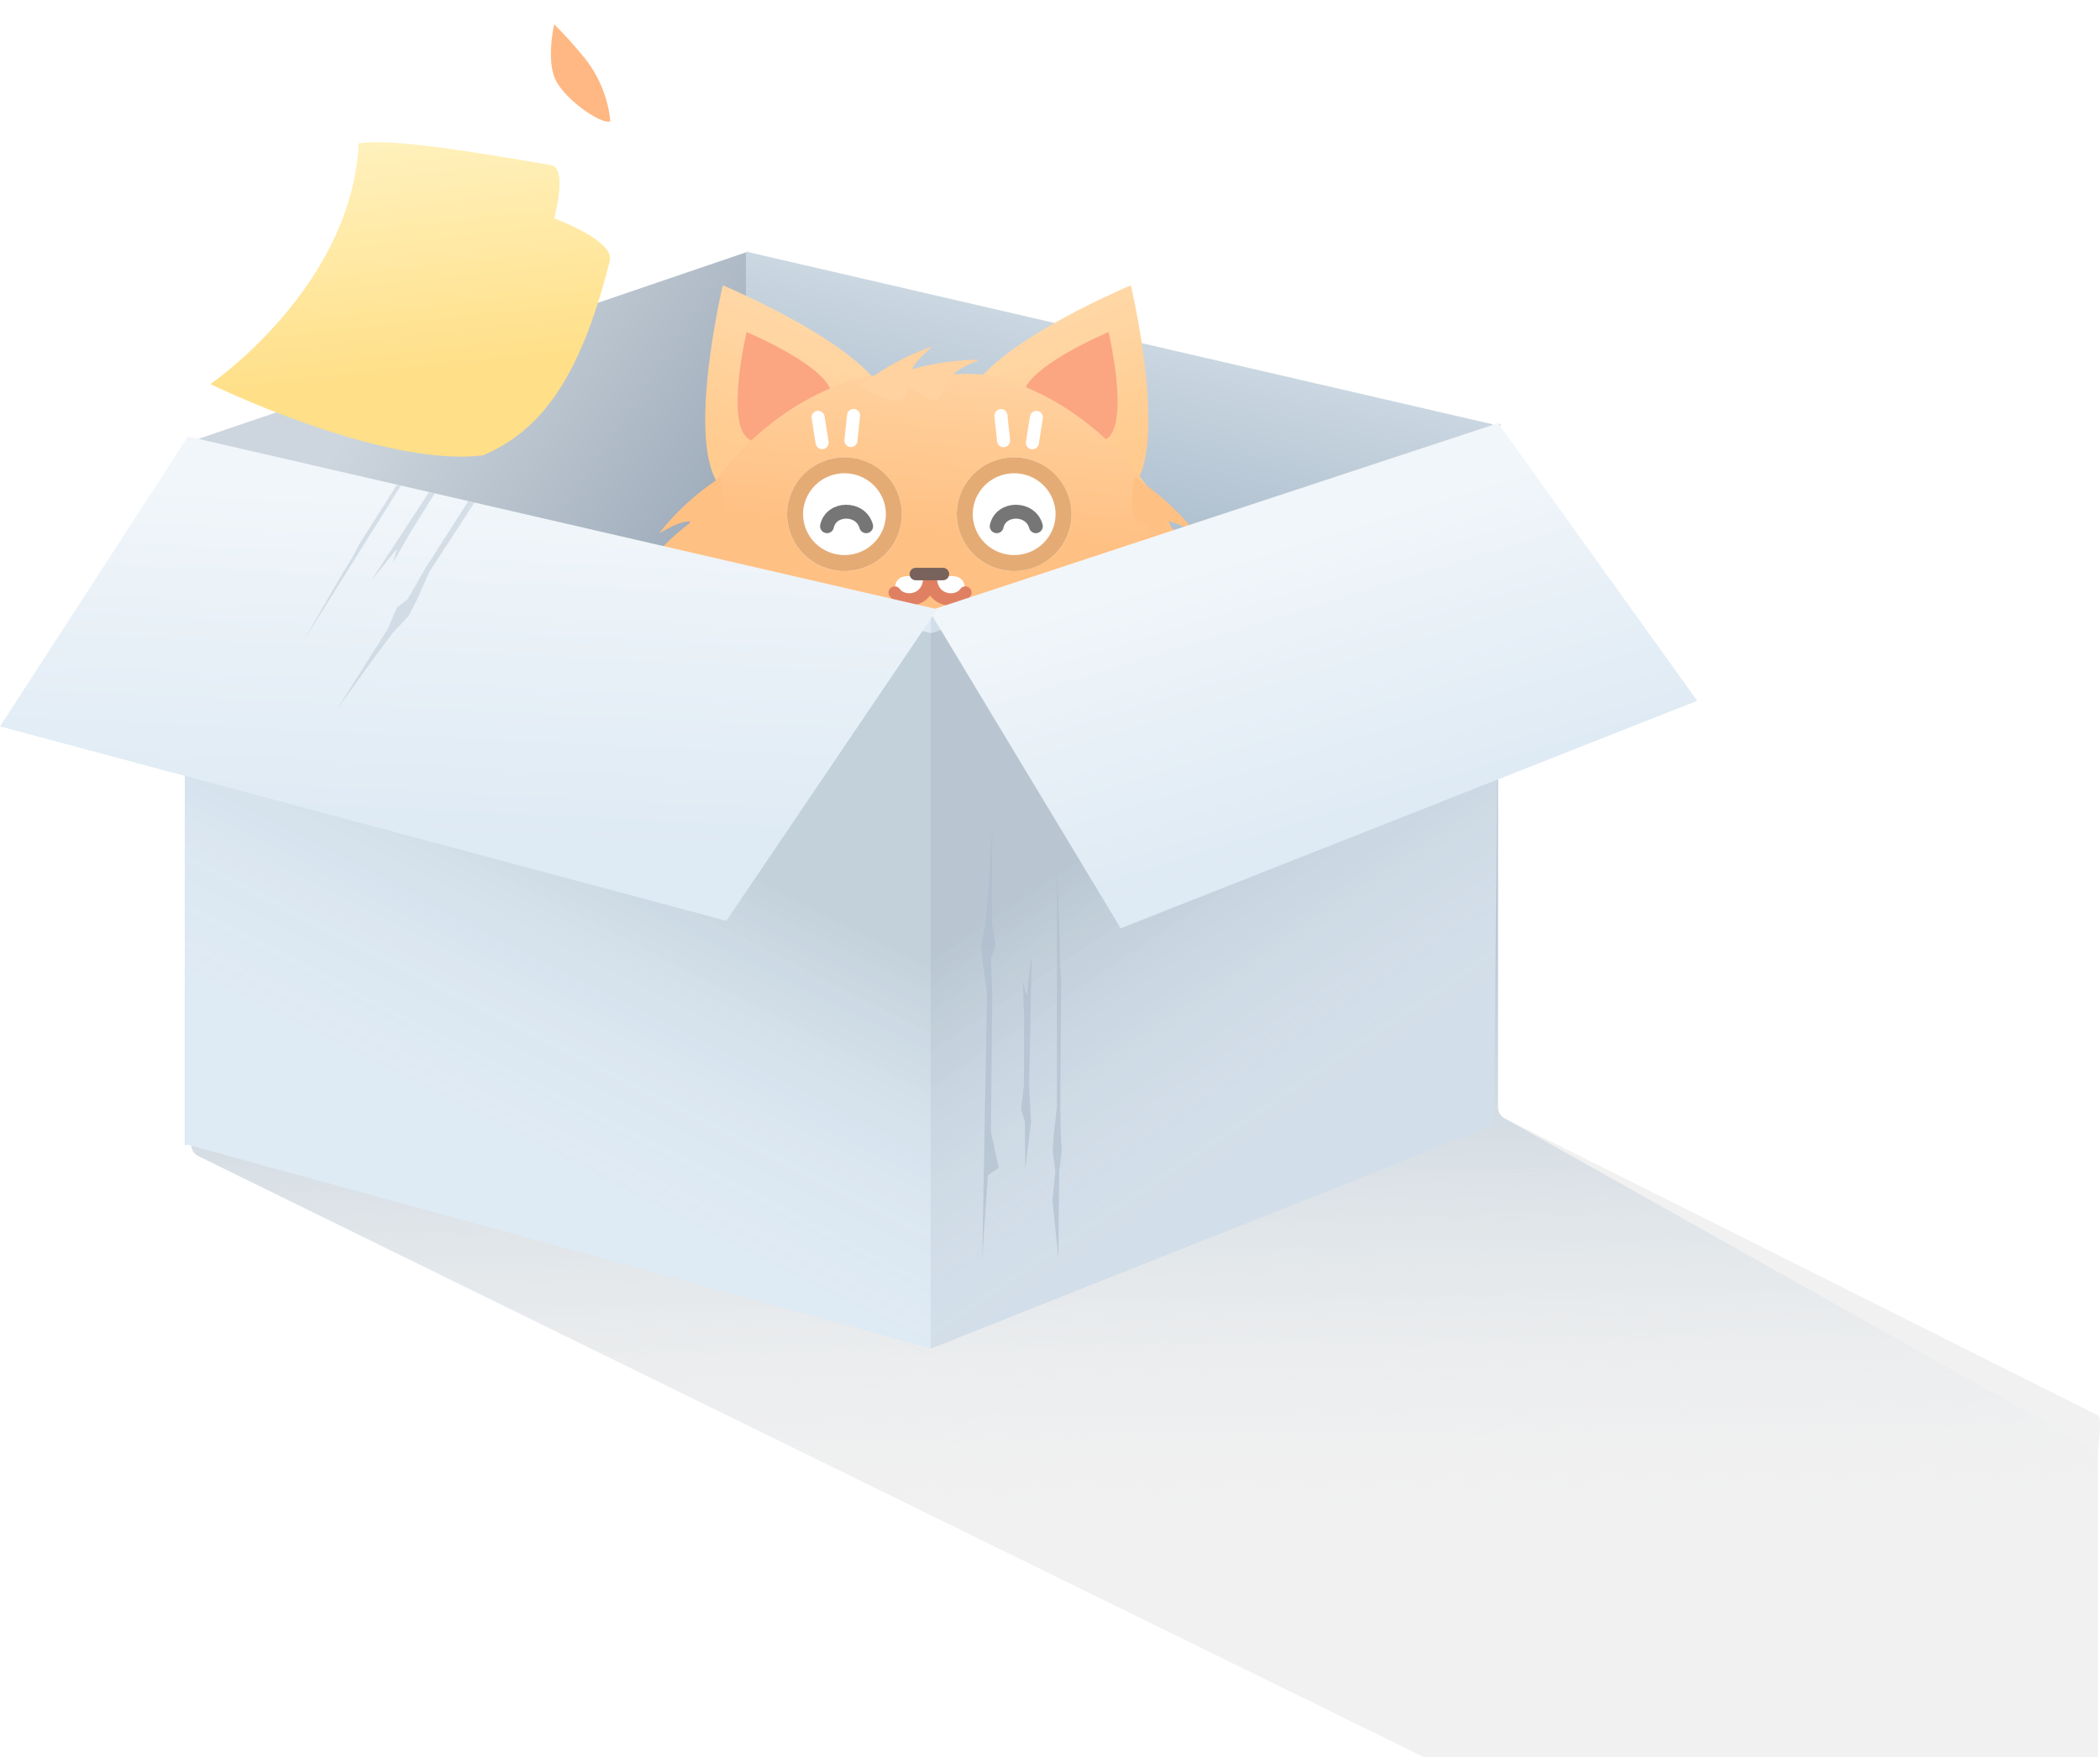 <svg xmlns="http://www.w3.org/2000/svg" xmlns:xlink="http://www.w3.org/1999/xlink" width="236.234" height="197.702" viewBox="0 0 236.234 197.702">
  <defs>
    <linearGradient id="linear-gradient" x1="0.565" y1="0.127" x2="0.5" y2="0.831" gradientUnits="objectBoundingBox">
      <stop offset="0" stop-color="#f1f6fa"/>
      <stop offset="1" stop-color="#deeaf4"/>
    </linearGradient>
    <linearGradient id="linear-gradient-2" x1="0.5" y1="0.837" x2="0.487" y2="0.326" gradientUnits="objectBoundingBox">
      <stop offset="0" stop-color="#fff" stop-opacity="0"/>
      <stop offset="1" stop-color="#a4bfd5"/>
    </linearGradient>
    <linearGradient id="linear-gradient-3" x1="0.5" x2="0.858" y2="0.378" gradientUnits="objectBoundingBox">
      <stop offset="0" stop-color="#cdd6de"/>
      <stop offset="1" stop-color="#9facba"/>
    </linearGradient>
    <linearGradient id="linear-gradient-4" x1="0.5" x2="0.446" y2="0.285" gradientUnits="objectBoundingBox">
      <stop offset="0" stop-color="#d8e2ea"/>
      <stop offset="1" stop-color="#b0c1d0"/>
    </linearGradient>
    <linearGradient id="linear-gradient-5" x1="1.604" x2="0.5" y2="1" gradientUnits="objectBoundingBox">
      <stop offset="0" stop-color="#ffe7c2"/>
      <stop offset="1" stop-color="#ffcb8f"/>
    </linearGradient>
    <linearGradient id="linear-gradient-6" x1="-0.604" xlink:href="#linear-gradient-5"/>
    <linearGradient id="linear-gradient-7" x1="0.5" y1="-0.382" x2="0.404" y2="0.402" gradientUnits="objectBoundingBox">
      <stop offset="0" stop-color="#ffe2b9"/>
      <stop offset="1" stop-color="#ffc083"/>
    </linearGradient>
    <linearGradient id="linear-gradient-8" x1="0.259" y1="0.715" x2="0.427" y2="0.314" gradientUnits="objectBoundingBox">
      <stop offset="0" stop-color="#fff" stop-opacity="0"/>
      <stop offset="1" stop-color="#132e3c"/>
    </linearGradient>
    <filter id="side" x="20.798" y="49.821" width="84.034" height="103.913" filterUnits="userSpaceOnUse">
      <feOffset dy="2" input="SourceAlpha"/>
      <feGaussianBlur result="blur"/>
      <feFlood flood-color="#3c5879"/>
      <feComposite operator="in" in2="blur"/>
      <feComposite in="SourceGraphic"/>
    </filter>
    <linearGradient id="linear-gradient-9" x1="0.741" y1="0.715" x2="0.573" y2="0.314" xlink:href="#linear-gradient-8"/>
    <filter id="side-2" x="104.706" y="47.669" width="64.084" height="106.065" filterUnits="userSpaceOnUse">
      <feOffset dy="2" input="SourceAlpha"/>
      <feGaussianBlur result="blur-2"/>
      <feFlood flood-color="#3c5879"/>
      <feComposite operator="in" in2="blur-2"/>
      <feComposite in="SourceGraphic"/>
    </filter>
    <linearGradient id="linear-gradient-10" x1="0.261" y1="0.318" y2="0.831" xlink:href="#linear-gradient"/>
    <clipPath id="clip-path">
      <path id="Mask" d="M21.141,0,0,32.624,81.711,54.5,105.423,19.44Z" fill="url(#linear-gradient)"/>
    </clipPath>
    <linearGradient id="linear-gradient-12" x1="0.5" x2="0.597" y2="0.725" gradientUnits="objectBoundingBox">
      <stop offset="0" stop-color="#fff1bc"/>
      <stop offset="1" stop-color="#ffdf87"/>
    </linearGradient>
    <filter id="Path_9" x="23.664" y="0" width="44.968" height="51.375" filterUnits="userSpaceOnUse">
      <feOffset dy="16" input="SourceAlpha"/>
      <feGaussianBlur result="blur-3"/>
      <feFlood flood-color="#1b3554" flood-opacity="0.271"/>
      <feComposite operator="in" in2="blur-3"/>
      <feComposite in="SourceGraphic"/>
    </filter>
  </defs>
  <g id="alert_price_icon" transform="translate(-192.732 -400)">
    <g id="Box" transform="translate(192.732 427.272)">
      <g id="Shadow" transform="translate(21.515 34.741)">
        <path id="Shadow-2" data-name="Shadow" d="M0,1.434A1.434,1.434,0,0,1,1.434,0H146.994V62.557a1.434,1.434,0,0,0,.866,1.317l66.626,37.459c.525.227,0-.572,0,0V135.69h-75.8L.8,68.058A1.434,1.434,0,0,1,0,66.77Z" fill="url(#linear-gradient-2)"/>
        <path id="Shadow-3" data-name="Shadow" d="M0,1.434A1.434,1.434,0,0,1,1.434,0H146.994V62.557a1.434,1.434,0,0,0,.866,1.317l66.626,33.352c.525.227,0,3.535,0,4.107V135.69h-75.8L.8,68.058A1.434,1.434,0,0,1,0,66.77Z" fill="rgba(216,216,216,0.37)" style="mix-blend-mode: overlay;isolation: isolate"/>
      </g>
      <path id="side-3" data-name="side" d="M-24.991,0-88.358,21.591v78.888l62.65-21.591Z" transform="translate(109.156 1.034)" fill="url(#linear-gradient-3)"/>
      <path id="side-4" data-name="side" d="M0,0,84.034,19.44V98.328L0,78.888Z" transform="translate(83.908 1.034)" fill="url(#linear-gradient-4)"/>
      <g id="cat" transform="translate(65.468 0)">
        <path id="Triangle" d="M10.636,0S23.609,15.287,20.9,20.769c-2.423,4.9-18.105,4.9-20.528,0C-2.337,15.287,10.636,0,10.636,0Z" transform="matrix(0.891, -0.454, 0.454, 0.891, 6.361, 9.657)" fill="url(#linear-gradient-5)"/>
        <path id="Triangle_Copy_2" data-name="Triangle Copy 2" d="M5.491,0s6.7,7.892,5.3,10.722c-1.251,2.531-9.347,2.531-10.6,0C-1.206,7.892,5.491,0,5.491,0Z" transform="matrix(0.891, -0.454, 0.454, 0.891, 13.63, 12.59)" fill="#fba581"/>
        <path id="Triangle_Copy" data-name="Triangle Copy" d="M10.636,0S-2.337,15.287.372,20.769c2.423,4.9,18.105,4.9,20.528,0C23.609,15.287,10.636,0,10.636,0Z" transform="matrix(0.891, 0.454, -0.454, 0.891, 52.27, 0)" fill="url(#linear-gradient-6)"/>
        <path id="Triangle_Copy_2-2" data-name="Triangle Copy 2" d="M5.491,0s-6.7,7.892-5.3,10.722c1.251,2.531,9.347,2.531,10.6,0C12.188,7.892,5.491,0,5.491,0Z" transform="matrix(0.891, 0.454, -0.454, 0.891, 54.342, 7.604)" fill="#fba581"/>
        <path id="Oval" d="M30.6,43.586c9.308,0,9.291-3.573,14.56-6.309,8.276-4.3,16.039,4.47,16.039-5.768A33.415,33.415,0,0,0,47.57,4.954,29.827,29.827,0,0,0,38.555.444C36.018-.316,32.919.13,30.167.13c-3.255,0-5.959-.283-8.9.764a30.325,30.325,0,0,0-8.8,4.948A33.412,33.412,0,0,0,0,31.509c0,9.432,6.589.272,14.1,4.694C19.928,39.637,21.29,43.586,30.6,43.586Z" transform="translate(8.475 14.8)" fill="url(#linear-gradient-7)"/>
        <g id="Group" transform="translate(26.273 19.063)">
          <g id="Group_6_Copy_2" data-name="Group 6 Copy 2" transform="matrix(-0.105, 0.995, -0.995, -0.105, 4.278, 0.412)">
            <path id="Path_2" data-name="Path 2" d="M2.831,0H0" transform="translate(0 0)" fill="none" stroke="#fff" stroke-linecap="round" stroke-miterlimit="10" stroke-width="1.466"/>
            <path id="Path_2_Copy" data-name="Path 2 Copy" d="M2.883,0H0" transform="matrix(0.966, -0.259, 0.259, 0.966, 0.623, 3.943)" fill="none" stroke="#fff" stroke-linecap="round" stroke-miterlimit="10" stroke-width="1.466"/>
          </g>
          <g id="Group_6_Copy_3" data-name="Group 6 Copy 3" transform="matrix(-0.105, -0.995, 0.995, -0.105, 21.214, 3.816)">
            <path id="Path_2-2" data-name="Path 2" d="M0,0H2.831" transform="translate(0.577 0)" fill="none" stroke="#fff" stroke-linecap="round" stroke-miterlimit="10" stroke-width="1.466"/>
            <path id="Path_2_Copy-2" data-name="Path 2 Copy" d="M0,0H2.883" transform="matrix(0.966, 0.259, -0.259, 0.966, 0, 3.197)" fill="none" stroke="#fff" stroke-linecap="round" stroke-miterlimit="10" stroke-width="1.466"/>
          </g>
        </g>
        <path id="Path_3" data-name="Path 3" d="M.3,0A28.278,28.278,0,0,1,7.2,6.27c-1.7-.859-2.91-1.851-5.534-1.055S.3,0,.3,0Z" transform="translate(31.115 16.486) rotate(-71)" fill="#ffd29f"/>
        <path id="Path_3_Copy_6" data-name="Path 3 Copy 6" d="M.3,0A28.278,28.278,0,0,1,7.2,6.27c-1.7-.859-2.91-1.851-5.534-1.055S.3,0,.3,0Z" transform="matrix(0.616, -0.788, 0.788, 0.616, 35.331, 15.018)" fill="#ffd29f"/>
        <g id="Group_9" data-name="Group 9" transform="translate(0 26.442)">
          <g id="Group_8" data-name="Group 8" transform="translate(4.996 0)">
            <path id="Path_3-2" data-name="Path 3" d="M6.9,0A28.278,28.278,0,0,0,0,6.27c1.7-.859,2.91-1.851,5.534-1.055S6.9,0,6.9,0Z" transform="translate(3.696 0)" fill="#ffc083"/>
            <path id="Path_3_Copy" data-name="Path 3 Copy" d="M6.9,0A28.278,28.278,0,0,0,0,6.27c1.7-.859,2.91-1.851,5.534-1.055S6.9,0,6.9,0Z" transform="translate(2.011 3.897)" fill="#ffc083"/>
            <path id="Path_3_Copy_2" data-name="Path 3 Copy 2" d="M9.986,0S2.579.9,0,7.187C2.452,5.13,3.986,4.47,7.94,5.67S9.986,0,9.986,0Z" transform="translate(0 8.855) rotate(-14)" fill="#ffc083"/>
          </g>
          <g id="Group_7" data-name="Group 7" transform="matrix(0.899, -0.438, 0.438, 0.899, 0, 17.148)">
            <path id="Path_3_Copy_5" data-name="Path 3 Copy 5" d="M6.9,0A28.278,28.278,0,0,0,0,6.27c1.7-.859,2.91-1.851,5.534-1.055S6.9,0,6.9,0Z" transform="translate(3.696 0)" fill="#ffc083"/>
            <path id="Path_3_Copy_4" data-name="Path 3 Copy 4" d="M6.9,0A28.278,28.278,0,0,0,0,6.27c1.7-.859,2.91-1.851,5.534-1.055S6.9,0,6.9,0Z" transform="translate(2.011 3.897)" fill="#ffc083"/>
            <path id="Path_3_Copy_3" data-name="Path 3 Copy 3" d="M9.986,0S2.579.9,0,7.187C2.452,5.13,3.986,4.47,7.94,5.67S9.986,0,9.986,0Z" transform="translate(0 8.855) rotate(-14)" fill="#ffc083"/>
          </g>
          <g id="Group_7_Copy" data-name="Group 7 Copy" transform="matrix(0.602, -0.799, 0.799, 0.602, 12.298, 22.941)">
            <path id="Path_3_Copy_5-2" data-name="Path 3 Copy 5" d="M6.9,0A28.278,28.278,0,0,0,0,6.27c1.7-.859,2.91-1.851,5.534-1.055S6.9,0,6.9,0Z" transform="translate(3.696 0)" fill="#ffc083"/>
            <path id="Path_3_Copy_4-2" data-name="Path 3 Copy 4" d="M6.9,0A28.278,28.278,0,0,0,0,6.27c1.7-.859,2.91-1.851,5.534-1.055S6.9,0,6.9,0Z" transform="translate(2.011 3.897)" fill="#ffc083"/>
            <path id="Path_3_Copy_3-2" data-name="Path 3 Copy 3" d="M9.986,0S2.579.9,0,7.187C2.452,5.13,3.986,4.47,7.94,5.67S9.986,0,9.986,0Z" transform="translate(0 8.855) rotate(-14)" fill="#ffc083"/>
          </g>
          <g id="Group_7_Copy_2" data-name="Group 7 Copy 2" transform="translate(23.082 35.874) rotate(-82)">
            <path id="Path_3_Copy_5-3" data-name="Path 3 Copy 5" d="M6.9,0A28.278,28.278,0,0,0,0,6.27c1.7-.859,2.91-1.851,5.534-1.055S6.9,0,6.9,0Z" transform="translate(3.696 0)" fill="#ffc083"/>
            <path id="Path_3_Copy_4-3" data-name="Path 3 Copy 4" d="M6.9,0A28.278,28.278,0,0,0,0,6.27c1.7-.859,2.91-1.851,5.534-1.055S6.9,0,6.9,0Z" transform="translate(2.011 3.897)" fill="#ffc083"/>
            <path id="Path_3_Copy_3-3" data-name="Path 3 Copy 3" d="M9.986,0S2.579.9,0,7.187C2.452,5.13,3.986,4.47,7.94,5.67S9.986,0,9.986,0Z" transform="translate(0 8.855) rotate(-14)" fill="#ffc083"/>
          </g>
        </g>
        <g id="Group_9_Copy" data-name="Group 9 Copy" transform="translate(39.926 26.442)">
          <g id="Group_8-2" data-name="Group 8" transform="translate(20.962 0)">
            <path id="Path_3-3" data-name="Path 3" d="M-9.74,0a28.278,28.278,0,0,1,6.9,6.27c-1.7-.859-2.91-1.851-5.534-1.055S-9.74,0-9.74,0Z" transform="translate(11.02)" fill="#ffc083"/>
            <path id="Path_3_Copy-2" data-name="Path 3 Copy" d="M-9.74,0a28.278,28.278,0,0,1,6.9,6.27c-1.7-.859-2.91-1.851-5.534-1.055S-9.74,0-9.74,0Z" transform="translate(12.704 3.897)" fill="#ffc083"/>
            <path id="Path_3_Copy_2-2" data-name="Path 3 Copy 2" d="M.461,0s7.408.9,9.986,7.187C7.994,5.13,6.461,4.47,2.506,5.67S.461,0,.461,0Z" transform="translate(1.739 6.328) rotate(14)" fill="#ffc083"/>
          </g>
          <g id="Group_7-2" data-name="Group 7" transform="matrix(0.899, 0.438, -0.438, 0.899, 27.159, 11.942)">
            <path id="Path_3_Copy_5-4" data-name="Path 3 Copy 5" d="M.3,0A28.278,28.278,0,0,1,7.2,6.27c-1.7-.859-2.91-1.851-5.534-1.055S.3,0,.3,0Z" transform="translate(0.978 0)" fill="#ffc083"/>
            <path id="Path_3_Copy_4-4" data-name="Path 3 Copy 4" d="M.3,0A28.278,28.278,0,0,1,7.2,6.27c-1.7-.859-2.91-1.851-5.534-1.055S.3,0,.3,0Z" transform="translate(2.662 3.897)" fill="#ffc083"/>
            <path id="Path_3_Copy_3-4" data-name="Path 3 Copy 3" d="M.461,0s7.408.9,9.986,7.187C7.994,5.13,6.461,4.47,2.506,5.67S.461,0,.461,0Z" transform="translate(1.739 6.328) rotate(14)" fill="#ffc083"/>
          </g>
          <g id="Group_7_Copy-2" data-name="Group 7 Copy" transform="matrix(0.602, 0.799, -0.799, 0.602, 20.964, 13.457)">
            <path id="Path_3_Copy_5-5" data-name="Path 3 Copy 5" d="M.3,0A28.278,28.278,0,0,1,7.2,6.27c-1.7-.859-2.91-1.851-5.534-1.055S.3,0,.3,0Z" transform="translate(0.978 0)" fill="#ffc083"/>
            <path id="Path_3_Copy_4-5" data-name="Path 3 Copy 4" d="M.3,0A28.278,28.278,0,0,1,7.2,6.27c-1.7-.859-2.91-1.851-5.534-1.055S.3,0,.3,0Z" transform="translate(2.662 3.897)" fill="#ffc083"/>
            <path id="Path_3_Copy_3-5" data-name="Path 3 Copy 3" d="M.461,0s7.408.9,9.986,7.187C7.994,5.13,6.461,4.47,2.506,5.67S.461,0,.461,0Z" transform="translate(1.739 6.328) rotate(14)" fill="#ffc083"/>
          </g>
          <g id="Group_7_Copy_2-2" data-name="Group 7 Copy 2" transform="translate(15.675 24.113) rotate(82)">
            <path id="Path_3_Copy_5-6" data-name="Path 3 Copy 5" d="M.3,0A28.278,28.278,0,0,1,7.2,6.27c-1.7-.859-2.91-1.851-5.534-1.055S.3,0,.3,0Z" transform="translate(0.978 0)" fill="#ffc083"/>
            <path id="Path_3_Copy_4-6" data-name="Path 3 Copy 4" d="M.3,0A28.278,28.278,0,0,1,7.2,6.27c-1.7-.859-2.91-1.851-5.534-1.055S.3,0,.3,0Z" transform="translate(2.662 3.897)" fill="#ffc083"/>
            <path id="Path_3_Copy_3-6" data-name="Path 3 Copy 3" d="M.461,0s7.408.9,9.986,7.187C7.994,5.13,6.461,4.47,2.506,5.67S.461,0,.461,0Z" transform="translate(1.739 6.328) rotate(14)" fill="#ffc083"/>
          </g>
        </g>
        <g id="Group_12" data-name="Group 12" transform="translate(20.111 24.175)">
          <g id="Group_10" data-name="Group 10" transform="translate(2.961 0)">
            <g id="Oval_30" data-name="Oval 30" transform="translate(0 0)" fill="#fff" stroke="#e5ab74" stroke-miterlimit="10" stroke-width="1.8">
              <ellipse cx="6.457" cy="6.402" rx="6.457" ry="6.402" stroke="none"/>
              <ellipse cx="6.457" cy="6.402" rx="5.557" ry="5.502" fill="none"/>
            </g>
            <path id="Path_18" data-name="Path 18" d="M0,1.637c.467-2.164,3.8-2.2,4.407,0" transform="translate(4.492 6.123)" fill="none" stroke="#767676" stroke-linecap="round" stroke-miterlimit="10" stroke-width="1.56"/>
          </g>
          <g id="Group_11" data-name="Group 11" transform="translate(22.05 0)">
            <g id="Oval_30_Copy" data-name="Oval 30 Copy" transform="translate(0 0)" fill="#fff" stroke="#e5ab74" stroke-miterlimit="10" stroke-width="1.8">
              <ellipse cx="6.457" cy="6.402" rx="6.457" ry="6.402" stroke="none"/>
              <ellipse cx="6.457" cy="6.402" rx="5.557" ry="5.502" fill="none"/>
            </g>
            <path id="Path_18_Copy" data-name="Path 18 Copy" d="M0,1.637c.467-2.164,3.8-2.2,4.407,0" transform="translate(4.492 6.123)" fill="none" stroke="#767676" stroke-linecap="round" stroke-miterlimit="10" stroke-width="1.56"/>
          </g>
          <g id="Group_5" data-name="Group 5" transform="translate(15.062 13.126)">
            <path id="Oval_2" data-name="Oval 2" d="M1.633,3.1A2.18,2.18,0,0,0,3.576.748c0-1.3-.87-.51-1.943-.51S0,.66,0,1.961.56,3.1,1.633,3.1Z" transform="translate(0 0)" fill="#fff"/>
            <path id="Oval_2_Copy" data-name="Oval 2 Copy" d="M-3.043,3.1A2.18,2.18,0,0,1-4.987.748c0-1.3.87-.51,1.943-.51S-1.41.66-1.41,1.961-1.97,3.1-3.043,3.1Z" transform="translate(9.341)" fill="#fff"/>
            <path id="Path_19_Copy" data-name="Path 19 Copy" d="M-1.537,1.914C-2.532,3.321-5.565,2.885-5.431,0" transform="translate(9.491 0.188)" fill="none" stroke="#e08063" stroke-linecap="round" stroke-miterlimit="10" stroke-width="1.404"/>
            <path id="Path_19" data-name="Path 19" d="M0,1.914C.995,3.321,4.028,2.885,3.894,0" transform="translate(0.013 0.188)" fill="none" stroke="#e08063" stroke-linecap="round" stroke-miterlimit="10" stroke-width="1.404"/>
            <path id="Line_2" data-name="Line 2" d="M0,.466H3.045" transform="translate(2.384 -0.455)" fill="none" stroke="#78625b" stroke-linecap="round" stroke-miterlimit="10" stroke-width="1.404"/>
          </g>
          <g id="Group_6" data-name="Group 6" transform="translate(0 15.707)">
            <path id="Path_2-3" data-name="Path 2" d="M9.943.776H0" transform="translate(0 -0.776)" fill="none" stroke="#fff" stroke-linecap="round" stroke-miterlimit="10" stroke-width="1.38"/>
            <path id="Path_2_Copy-3" data-name="Path 2 Copy" d="M6.013,0H0" transform="matrix(0.978, -0.208, 0.208, 0.978, 3.938, 3.415)" fill="none" stroke="#fff" stroke-linecap="round" stroke-miterlimit="10" stroke-width="1.38"/>
          </g>
          <g id="Group_6_Copy" data-name="Group 6 Copy" transform="translate(28.543 15.707)">
            <path id="Path_2-4" data-name="Path 2" d="M-13.865.776h9.943" transform="translate(13.865 -0.776)" fill="none" stroke="#fff" stroke-linecap="round" stroke-miterlimit="10" stroke-width="1.38"/>
            <path id="Path_2_Copy-4" data-name="Path 2 Copy" d="M0,0H6.013" transform="matrix(0.978, 0.208, -0.208, 0.978, 0.124, 2.164)" fill="none" stroke="#fff" stroke-linecap="round" stroke-miterlimit="10" stroke-width="1.38"/>
          </g>
        </g>
      </g>
      <path id="side-5" data-name="side" d="M0,0,84.034,19.44v82.474L0,78.888Z" transform="translate(20.798 22.549)" fill="#deeaf4"/>
      <g transform="matrix(1, 0, 0, 1, 0, -27.27)" filter="url(#side)" style="mix-blend-mode: multiply;isolation: isolate">
        <path id="side-6" data-name="side" d="M0,0,84.034,19.44v82.474L0,78.888Z" transform="translate(20.8 49.82)" opacity="0.134" fill="url(#linear-gradient-8)"/>
      </g>
      <path id="side-7" data-name="side" d="M-25.274,0-89.358,21.591v82.474l63.367-25.177Z" transform="translate(194.064 20.397)" fill="#d2dee9"/>
      <g transform="matrix(1, 0, 0, 1, 0, -27.27)" filter="url(#side-2)" style="mix-blend-mode: multiply;isolation: isolate">
        <path id="side-8" data-name="side" d="M-25.274,0-89.358,21.591v82.474l63.367-25.177Z" transform="translate(194.06 47.67)" opacity="0.134" fill="url(#linear-gradient-9)"/>
      </g>
      <path id="lid" d="M-56.477,0l22.4,31.233-64.853,25.6L-120.467,21.1Z" transform="translate(225 20.339)" fill="url(#linear-gradient-10)"/>
      <g id="lid-2" data-name="lid" transform="matrix(1, 0.017, -0.017, 1, 108.765, 65.651)" opacity="0.6">
        <path id="Path_4" data-name="Path 4" d="M.378,7.156.338,10.749,0,13.32l.338,2.166.7,3.245L2.557,48.414V39.148l1.147-.88L2.557,34.293,1.627,18.731l-.426-3.9.426-1.507-.592-2.571L.338,0Z" transform="translate(2.534 0) rotate(3)" fill="#acbbcb"/>
        <path id="Path_4_Copy" data-name="Path 4 Copy" d="M0,5.336.7,9.3,2.219,24.032v-4.6l.621,1.424-.621-3.835L1.288,9.3V6.612L.7,5.336,0,0Z" transform="matrix(-0.995, -0.105, 0.105, -0.995, 7.219, 38.496)" fill="#acbbcb"/>
        <path id="Path_4_Copy_2" data-name="Path 4 Copy 2" d="M0,37.558l.43-3.239L.215,31.976.43,30l.442-2.957L1.839,0V8.443l-.06,2.722.06,1.7L1.248,27.046,1.2,30.506l.05,1.47L.872,34.319.43,44.113Z" transform="translate(8.379 4.45) rotate(-3)" fill="#acbbcb"/>
      </g>
      <g id="lid-3" data-name="lid" transform="translate(0 21.832)">
        <path id="Mask-2" data-name="Mask" d="M21.141,0,0,32.624,81.711,54.5,105.423,19.44Z" fill="url(#linear-gradient)"/>
        <g id="lid-4" data-name="lid" clip-path="url(#clip-path)">
          <g id="Group_3_Copy" data-name="Group 3 Copy" transform="matrix(-0.839, -0.545, 0.545, -0.839, 40.239, 32.393)" opacity="0.4">
            <path id="Path_4-2" data-name="Path 4" d="M.378,7.156.338,10.749,0,13.32l.338,2.166.7,3.245L2.557,48.414V39.148l1.147-.88L2.557,34.293,1.627,18.731l-.426-3.9.426-1.507-.592-2.571L.338,0Z" transform="translate(2.534 0) rotate(3)" fill="#acbbcb"/>
            <path id="Path_4_Copy-2" data-name="Path 4 Copy" d="M0,5.336.7,9.3,2.219,24.032v-4.6l.621,1.424-.621-3.835L1.288,9.3V6.612L.7,5.336,0,0Z" transform="matrix(-0.995, -0.105, 0.105, -0.995, 7.219, 38.496)" fill="#acbbcb"/>
            <path id="Path_4_Copy_2-2" data-name="Path 4 Copy 2" d="M0,37.558l.43-3.239L.215,31.976.43,30l.442-2.957L1.839,0V8.443l-.06,2.722.06,1.7L1.248,27.046,1.2,30.506l.05,1.47L.872,34.319.43,44.113Z" transform="translate(8.379 4.45) rotate(-3)" fill="#acbbcb"/>
          </g>
        </g>
      </g>
    </g>
    <g id="yellow" transform="translate(216.397 400)">
      <path id="Path_12" data-name="Path 12" d="M.423,0A46.63,46.63,0,0,1,4.131,4.151,13.65,13.65,0,0,1,6.746,10.9c-.807.531-5.422-2.534-6.323-5.024C-.388,3.633.423,0,.423,0Z" transform="translate(38.248 2.731)" fill="#ffb883"/>
      <g transform="matrix(1, 0, 0, 1, -23.66, 0)" filter="url(#Path_9)">
        <path id="Path_9-2" data-name="Path 9" d="M0,27.213S15.91,16.344,16.682.13c2.785-.416,8.165.1,21.663,2.451,1.886.328.333,5.986.333,5.986s6.827,2.5,6.256,4.772c-3.3,13.1-7.662,19.079-14.248,21.886C19.354,36.665,0,27.213,0,27.213Z" transform="translate(23.66 0)" fill="url(#linear-gradient-12)"/>
      </g>
    </g>
  </g>
</svg>
